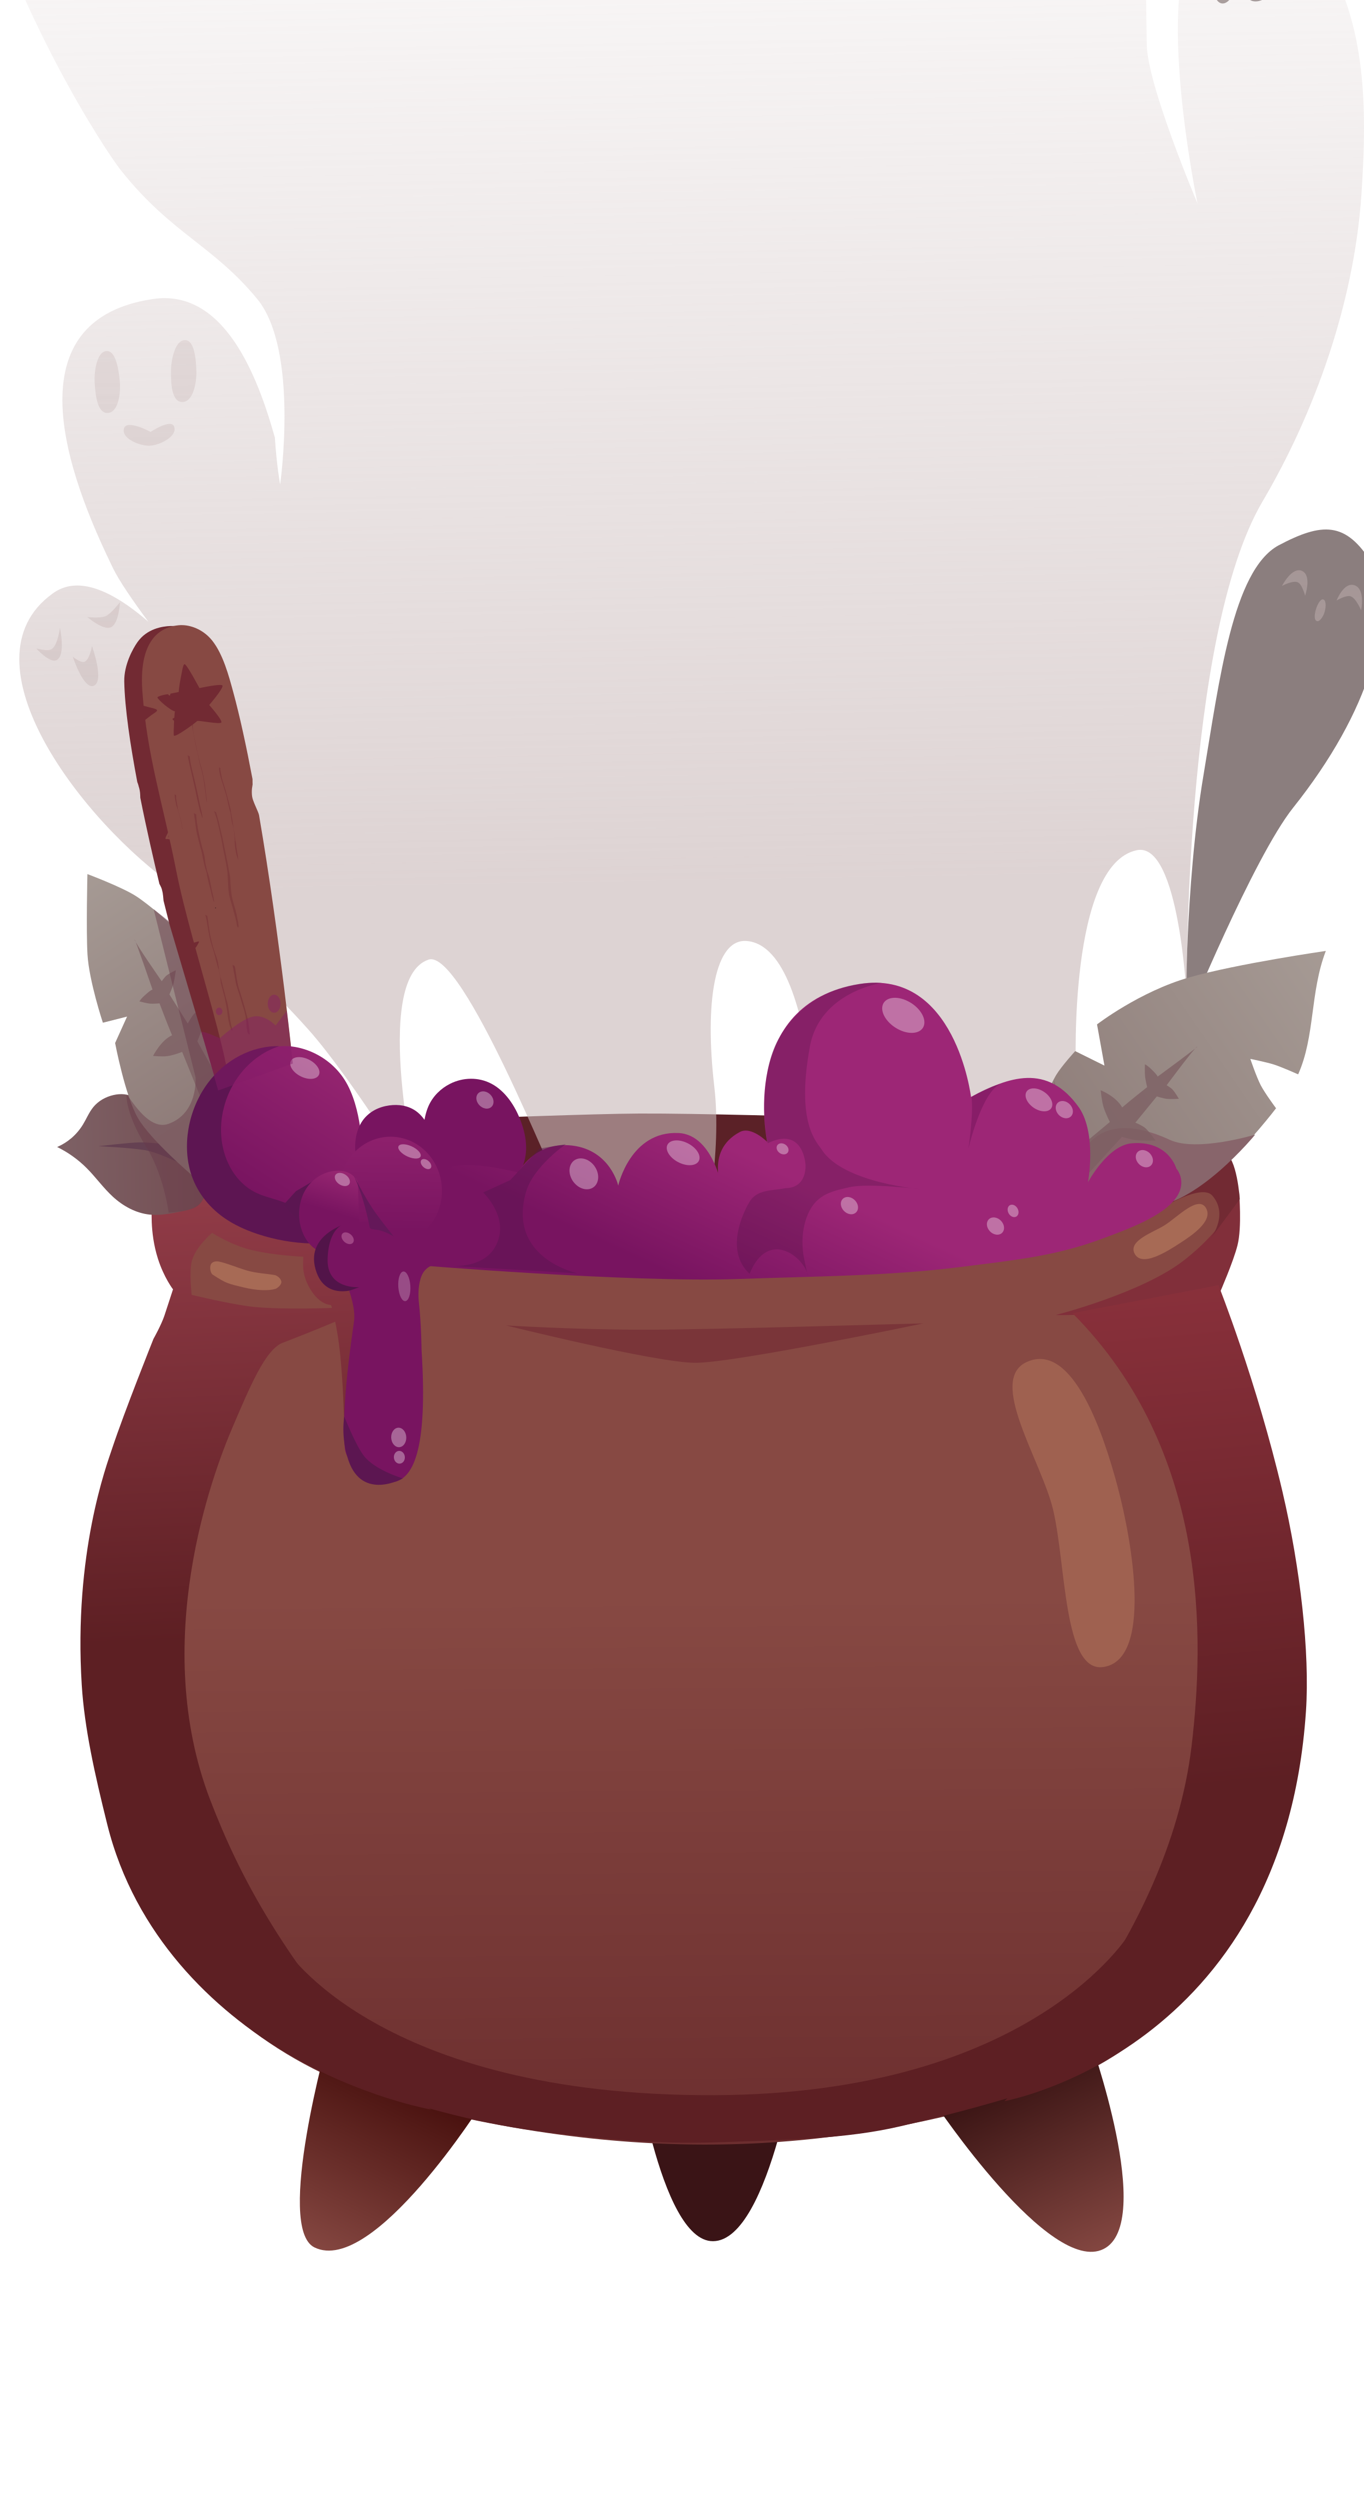 <svg width="880" height="1612" viewBox="0 0 880 1612" fill="none" xmlns="http://www.w3.org/2000/svg" preserveAspectRatio="none">
<g clip-path="url(#clip0_122_298)">
<path d="M796.49 865.046L783.304 818.93L795.767 777.29L776.076 745.357L264.528 808.201L269.446 871.216L796.49 865.046Z" fill="#874943"/>
<path d="M129.905 791.144L118.044 821.268L121.222 841.258L186.298 867.634C186.298 867.634 220.238 868.677 220.072 867.868C219.905 867.059 218.804 836.659 217.849 836.425C216.894 836.191 195.998 805.216 195.998 805.216L129.905 791.144Z" fill="#874943"/>
<path d="M408.208 1319.31C408.208 1319.31 425.072 1445.47 460.013 1445.27C497.334 1445.05 516.201 1313.1 516.201 1313.1L408.208 1319.31Z" fill="#3A1416"/>
<path class="cauldron-wrapper" d="M101.667 863.09C68.845 927.322 46.925 1014.71 55.039 1099.78C63.37 1187.12 105.784 1318.55 270.908 1359.27C436.032 1400 559.207 1382.95 671.505 1347.77C776.699 1314.82 827.227 1203.79 840.54 1100.02C851.925 1011.29 796.596 864.357 796.596 864.357L101.667 863.09Z" fill="url(#paint0_linear_122_298)"/>
<path d="M211.987 1313.37C211.987 1313.37 177.254 1436.73 202.866 1449.27C240.81 1467.85 311.61 1355.55 311.61 1355.55L211.987 1313.37Z" fill="url(#paint1_linear_122_298)"/>
<path d="M702.901 1314.38C702.901 1314.38 745.611 1433.35 712.021 1450.28C677.514 1467.67 603.277 1356.55 603.277 1356.55L702.901 1314.38Z" fill="url(#paint2_linear_122_298)"/>
<path d="M99.014 863.385C99.014 863.385 104.064 854.445 106.122 848.252C107.997 842.609 111.619 831.452 111.619 831.452C111.619 831.452 105.804 823.967 101.875 811.661C96.335 794.304 98.058 777.591 98.058 777.591L126.171 751.132L203.314 802.268L228.904 829.389L230.815 874.138L221.99 916.134C221.99 916.134 221.49 893.204 219.399 872.727C217.745 856.525 214.038 841.565 213.433 841.528C212.742 841.485 205.25 841.301 198.906 829.038C193.419 818.432 196.547 810.468 195.434 810.405C194.267 810.338 177.509 809.614 162.816 806.225C149.264 803.1 136.841 795.026 136.841 795.026C136.841 795.026 126.452 803.654 123.82 812.968C121.939 819.623 123.636 835.021 123.636 835.021C123.636 835.021 150.002 841.358 163.391 842.733C183.414 844.788 215.969 843.363 215.969 843.363L216.805 852.091C216.805 852.091 200.197 859.128 182.397 865.891C171.128 870.173 161.002 894.829 150.004 920.458C136.901 950.992 96.641 1059.18 135.622 1160.73C155.274 1211.93 180.285 1254.86 225.371 1310.54C253.07 1344.75 278.107 1360.38 278.107 1360.38C278.107 1360.38 233.17 1352.48 185.398 1324.36C137.626 1296.24 87.017 1247.91 69.246 1176.7C60.987 1143.61 54.486 1114.26 52.752 1086.75C47.385 1001.61 68.876 944.545 72.297 934.226C80.174 910.471 99.014 863.385 99.014 863.385Z" fill="url(#paint3_linear_122_298)"/>
<path d="M137.126 821.9C135.931 821.112 135.024 817.41 136.1 815.249C136.927 813.589 139.436 813.221 140.768 813.451C145.477 814.264 152.243 817.16 159.121 819.254C165.047 821.06 173.036 821.426 177.319 822.26C178.717 822.532 181.544 824.568 181.52 826.802C181.5 828.672 178.861 830.779 177.665 831.153C173.577 832.432 165.857 832.35 156.853 830.132C147.505 827.829 146.299 827.948 137.126 821.9Z" fill="#A76A55"/>
<path d="M681.12 848.015C681.12 848.015 736.926 833.764 763.786 812.782C793.072 789.905 799.382 768.885 799.382 768.885C799.382 768.885 801.409 791.156 798.357 803.168C795.658 813.788 786.964 833.691 786.964 833.691C786.964 833.691 780.677 837.031 754.47 842.386C723.166 848.783 681.12 848.015 681.12 848.015Z" fill="#812F3A"/>
<path d="M749.833 778.909C749.833 778.909 775.297 763.083 782.166 771.039C793.395 784.047 780.163 799.927 780.163 799.927L799.867 773.343C799.867 773.343 798.088 745.961 789.956 743.445C776.532 739.292 749.833 778.909 749.833 778.909Z" fill="#722A33"/>
<path d="M306.741 721.189C306.741 721.189 382.279 718.233 412.498 718.079C449.355 717.892 530.06 720.288 530.06 720.288L492.087 768.618L315.45 766.489L306.741 721.189Z" fill="#5B2127"/>
<path d="M731.874 808.161C727.959 799.928 744.158 794.685 751.531 790.022C759.786 784.8 773.56 770.035 778.302 779.478C782.419 787.676 768.785 796.769 761.62 801.429C753.05 807.001 736.419 817.718 731.874 808.161Z" fill="#A76A55"/>
<path d="M786.119 828.758C786.119 828.758 810.82 890.981 827.421 962.015C838.964 1011.4 845.084 1065.74 842.554 1103.51C827.88 1322.56 648.063 1354.93 648.063 1354.93C648.063 1354.93 753.784 1253.32 768.813 1125.52C776.703 1058.42 780.889 936.111 691.922 846.832L786.119 828.758Z" fill="url(#paint4_linear_122_298)"/>
<path opacity="0.612" d="M595.682 853.431C594.428 853.256 458.866 857.561 414.419 857.493C370.267 857.425 326.494 854.715 326.494 854.715C326.494 854.715 422.736 878.692 448.478 878.834C473.464 878.974 595.682 853.431 595.682 853.431Z" fill="#722A33"/>
<path d="M765.025 659.309C765.025 659.309 808.66 553.031 834.295 520.859C884.029 458.442 900.838 399.083 884.972 363.049C868.266 336.196 853.05 336.765 824.759 351.753C795.345 367.905 786.703 438.705 776.477 499.643C764.194 572.841 765.025 659.309 765.025 659.309Z" fill="#8B7E7E"/>
<path opacity="0.612" d="M199.062 664.037C171.226 632.777 139.48 605.71 113.719 572.323C53.553 530.494 -26.329 426.504 33.764 382.888C82.033 346.765 181.176 506.949 181.176 506.949C181.176 506.949 88.176 398.084 72.747 366.109C51.548 322.177 0 207.584 98.56 192.837C144.32 185.991 165.971 241.637 177.348 282.205C178.467 300.237 180.73 312.425 180.73 312.425C180.73 312.425 193.101 225.815 165.971 192.837C137.546 158.284 110.754 150.79 78.305 110.215C66.879 95.928 9.901 7.602 -16.497 -90.127C-46.029 -199.463 -44.575 -318.557 -44.575 -318.557L206.569 -452.351C206.569 -452.351 242.734 -79.085 249.347 -70.759C278.474 -76.547 263.208 -326.482 263.208 -326.482L827.574 -316.416C827.574 -316.416 822.747 -230.943 778.856 -147.045C738.262 -69.448 738.163 -70.097 739.868 28.976C740.321 55.242 772.568 131.158 772.568 131.158C772.568 131.158 743.722 -7.74 773.095 -41.595C794.651 -66.439 828.641 -68.173 851.153 -33.808C880.909 11.613 882.452 65.354 878.312 125.798C873.533 195.558 848.05 266.49 814.559 323.348C763.039 410.816 765.677 644.519 765.677 644.519C765.677 644.519 760.956 542.633 733.528 548.248C689.342 557.293 694.111 687.942 694.111 687.942L689.606 720.697L528.44 782.973C528.44 782.973 531.054 611.107 481.858 606.82C461.366 605.035 454.381 645.129 460.87 701.035C465.875 744.162 454.445 794.714 454.445 794.714C454.445 794.714 369.314 770.679 360.729 765.362C358.225 763.812 298.337 611.604 276.53 618.815C239.127 631.186 269.69 764.682 269.69 764.682C269.69 764.682 226.515 694.867 199.062 664.037Z" fill="url(#paint5_linear_122_298)"/>
<path opacity="0.612" d="M68.278 226.43C62.074 227.416 60.651 240.624 61.086 247.067C61.559 254.062 62.566 266.459 69.379 266.295C76.614 266.123 78.026 252.881 77.251 245.477C76.542 238.702 74.823 225.388 68.278 226.43Z" fill="url(#paint6_linear_122_298)"/>
<path opacity="0.612" d="M118.929 219.344C112.608 219.893 110.287 232.987 110.293 239.454C110.3 246.475 110.484 258.928 117.364 259.245C124.669 259.581 126.981 246.453 126.697 239.003C126.437 232.185 125.598 218.765 118.929 219.344Z" fill="url(#paint7_linear_122_298)"/>
<path opacity="0.612" d="M80.064 276.066C82.053 270.33 97.169 278.521 97.169 278.521C97.169 278.521 110.056 269.924 112.232 274.883C114.982 281.151 103.178 287.156 96.674 287.423C90.095 287.693 77.788 282.63 80.064 276.066Z" fill="url(#paint8_linear_122_298)"/>
<path opacity="0.612" d="M827.095 377.829C827.095 377.829 834.221 373.973 837.429 375.584C840.14 376.946 842.008 384.161 842.008 384.161C842.008 384.161 846.421 371.322 840.176 368.242C833.635 365.017 827.095 377.829 827.095 377.829Z" fill="url(#paint9_linear_122_298)"/>
<path opacity="0.612" d="M878.119 393.555C878.119 393.555 874.93 385.72 871.368 384.543C868.357 383.547 862.295 387.268 862.295 387.268C862.295 387.268 866.961 375.08 873.859 377.412C881.085 379.855 878.119 393.555 878.119 393.555Z" fill="url(#paint10_linear_122_298)"/>
<path opacity="0.612" d="M849.239 392.151C848.39 394.591 847.47 399 849.17 400.298C850.968 401.67 853.347 398.081 854.283 395.526C855.239 392.917 855.968 387.956 854.069 386.73C852.196 385.521 850.142 389.55 849.238 392.151H849.239Z" fill="url(#paint11_linear_122_298)"/>
<path opacity="0.612" d="M23.467 418.248C24.197 418.081 30.681 420.425 33.464 418.499C37.358 415.802 38.661 404.859 38.661 404.859C38.661 404.859 42.49 422.328 36.648 425.601C32.259 428.06 23.467 418.248 23.467 418.248V418.248Z" fill="url(#paint12_linear_122_298)"/>
<path opacity="0.612" d="M56.32 397.888C56.32 397.888 64.49 398.902 68.128 397.329C72.016 395.649 77.533 387.877 77.439 388.45C77.345 389.023 76.631 402.225 71.582 404.488C66.523 406.757 56.32 397.888 56.32 397.888Z" fill="url(#paint13_linear_122_298)"/>
<path opacity="0.612" d="M46.934 423.428C46.934 423.428 52.05 427.803 54.616 426.721C57.806 425.375 59.345 416.602 59.345 416.602C59.345 416.602 67.58 439.382 60.464 442.213C53.875 444.834 46.934 423.428 46.934 423.428Z" fill="url(#paint14_linear_122_298)"/>
<path d="M86.832 707.967C84.852 706.672 82.547 705.931 80.208 705.674C77.869 705.417 75.493 705.635 73.197 706.155C68.221 707.282 63.508 709.904 60.231 713.885C57.476 717.232 55.833 721.362 53.575 725.076C51.551 728.405 49.016 731.413 46.073 733.931C43.498 736.134 40.615 737.958 37.548 739.361C37.322 739.465 37.096 739.566 36.868 739.665C43.862 743.075 50.3 747.666 55.841 753.195C61.799 759.14 66.707 766.137 72.915 771.809C79.539 777.859 87.78 782.348 96.627 783.26C103.482 783.967 110.354 782.531 117.113 781.166C119.89 780.606 122.703 780.045 125.257 778.8C126.535 778.177 127.739 777.384 128.76 776.385C129.782 775.385 130.617 774.175 131.114 772.824C131.743 771.109 131.809 769.206 131.44 767.414C131.071 765.621 130.281 763.936 129.264 762.428C127.229 759.41 124.34 757.123 121.562 754.802C118.215 752.007 114.961 749.095 111.844 746.036C106.356 740.649 101.221 734.7 98.021 727.651C96.432 724.151 95.344 720.432 93.764 716.928C92.183 713.424 90.016 710.05 86.832 707.967Z" fill="url(#paint15_linear_122_298)"/>
<path d="M106.768 737.888C106.768 737.888 96.299 736.559 89.813 736.681C83.451 736.801 63.465 739.151 63.465 739.151C63.465 739.151 82.999 740.016 93.584 741.702C101.453 742.956 116.233 750.165 116.233 750.165" fill="#654152"/>
<path d="M123.705 757.747C123.705 757.747 97.233 735.211 88.992 721.021C80.752 706.832 74.263 672.609 74.263 672.609L81.978 655.557L66.37 659.517C66.37 659.517 57.445 632.649 56.439 615.447C55.522 599.775 56.397 563.669 56.397 563.669C56.397 563.669 77.965 571.753 87.329 577.617C96.693 583.481 114.15 599.28 114.15 599.28L142.102 694.345L123.705 757.747Z" fill="url(#paint16_linear_122_298)"/>
<path d="M671.933 713.956C671.933 713.956 677.669 699.423 681.294 693.401C684.918 687.38 693.679 677.829 693.679 677.829L712.546 687.165L707.757 660.596C707.757 660.596 735.241 639.405 767.336 630.264C798.18 621.479 855.375 613.214 855.375 613.214C845.083 640.051 848.506 668.254 837.517 692.811C837.517 692.811 827.195 688.198 822.053 686.538C816.91 684.877 806.661 682.848 806.661 682.848C806.661 682.848 810.628 694.545 813.394 699.85C816.16 705.155 823.259 714.675 823.259 714.675C823.259 714.675 806.349 737.005 787.237 754.326C774.873 765.531 745.706 779.456 745.706 779.456L678.557 774.88L671.933 713.956Z" fill="url(#paint17_linear_122_298)"/>
<path d="M138.917 731.703C138.598 730.115 117.515 678.325 117.515 678.325C117.515 678.325 112.227 680.469 107.86 681.069C104.73 681.499 98.734 680.926 98.734 680.926C98.734 680.926 104.005 670.651 111.025 667.624C108.187 661.029 102.921 647.042 102.921 647.042C102.921 647.042 98.823 647.392 96.783 647.205C94.472 646.993 89.947 645.754 89.947 645.754C91.207 643.751 92.692 642.475 94.258 641.1C95.553 639.963 96.893 638.717 98.407 638.139C98.407 638.139 86.625 603.923 86.808 605.901C86.991 607.878 104.344 632.766 104.344 632.766C104.344 632.766 106.171 630.166 107.332 629.184C109.164 627.635 113.444 625.676 113.444 625.676C113.444 625.676 112.652 631.768 111.837 634.689C111.2 636.972 109.295 641.264 109.295 641.264L121.141 660.051C121.141 660.051 123.66 655.287 125.503 653.482C127.827 651.206 133.644 647.808 133.644 647.808C133.644 647.808 132.16 657.24 131.102 661.192C130.045 665.144 127.297 671.518 127.297 671.518L159.396 728.902L138.917 731.703Z" fill="#7D5F63" fill-opacity="0.8"/>
<path d="M109.02 594.081L99.12 586.284L126.145 694.608C126.145 694.608 128.087 717.824 108.622 724.758C95.074 729.584 83.014 705.851 81.809 706.273C81.184 706.492 81.677 719.131 93.725 738.615C105.567 756.776 108.834 782.021 108.834 782.021C108.834 782.021 123.997 781.375 128.27 777.018C132.079 773.134 132.392 770.129 132.392 770.129L141.234 696.699L109.02 594.081Z" fill="#693949" fill-opacity="0.443"/>
<path d="M680.14 696.267C680.14 696.267 689.491 754.47 700.535 739.719C710.6 726.274 727.963 722.682 754.817 735.086C772.119 743.077 809.802 731.676 809.802 731.676C809.802 731.676 771.186 778.88 740.017 778.229C724.967 777.914 682.175 767.286 682.175 767.286L680.14 696.267Z" fill="#88656B"/>
<path d="M674.316 757.94C675.621 757.271 716.047 723.522 716.047 723.522C716.047 723.522 713.16 718.04 711.782 713.284C710.795 709.873 710.106 703.065 710.106 703.065C710.106 703.065 719.991 706.925 723.98 714.166C729.098 709.697 740.1 701.06 740.1 701.06C740.1 701.06 738.991 696.554 738.75 694.239C738.477 691.618 738.652 686.321 738.652 686.321C740.625 687.333 742.017 688.74 743.508 690.217C744.742 691.439 746.079 692.689 746.875 694.266C746.875 694.266 774.007 674.366 772.341 674.96C770.675 675.554 752.671 699.835 752.671 699.835C752.671 699.835 755.27 701.363 756.344 702.466C758.039 704.205 760.568 708.597 760.568 708.597C760.568 708.597 755.168 708.914 752.492 708.579C750.402 708.319 746.332 707.037 746.332 707.037L732.494 723.967C732.494 723.967 737.092 725.84 739.009 727.542C741.427 729.689 745.499 735.514 745.499 735.514C745.499 735.514 737.086 735.717 733.476 735.314C729.865 734.912 723.836 733.101 723.836 733.101L680.765 780.252L674.316 757.94Z" fill="#7D5F63" fill-opacity="0.772"/>
<path d="M109.908 403.696C104.854 403.876 94.843 405.333 88.674 414.107C85.635 418.428 79.983 428.745 80.167 439.397C80.463 456.516 84.058 480.402 88.584 504.363C88.708 504.669 88.827 504.978 88.944 505.289C89.169 505.96 89.379 506.651 89.537 507.354C89.623 507.644 89.735 507.924 89.812 508.218C90.088 509.221 90.242 510.256 90.364 511.294C90.456 512.326 90.489 513.363 90.511 514.4C94.633 535.077 99.224 554.997 102.858 570.07C102.972 570.258 103.084 570.449 103.192 570.642C103.483 571.202 103.767 571.767 104.023 572.348C104.252 572.876 104.404 573.436 104.545 574C104.702 574.591 104.851 575.185 104.954 575.792C105.067 576.476 105.15 577.166 105.229 577.856C105.31 578.626 105.37 579.398 105.442 580.168C105.465 580.407 105.493 580.644 105.522 580.882C107.712 589.679 109.385 596.189 109.385 596.189L140.625 701.739L160.815 692.372L114.772 487.501L112.985 403.718C112.727 403.718 111.593 403.636 109.908 403.697L109.908 403.696ZM103.657 573.358C103.872 574.243 104.001 574.739 104.208 575.581C104.12 575.119 104.018 574.662 103.892 574.212C103.82 573.925 103.744 573.639 103.657 573.358Z" fill="#722A33"/>
<path d="M118 403.131C117.087 403.092 116.195 403.113 115.333 403.194C105.615 404.101 89.428 410.072 91.82 445.27C94.643 486.805 105.326 518.934 113.643 561.254C123.686 612.359 156.022 703.146 146.551 711.288L189.505 690.765C189.505 690.765 180.651 604.359 167.098 525.52C166.873 524.76 166.617 524.012 166.309 523.285C165.578 521.509 164.789 519.766 164.042 517.999C163.472 516.596 162.912 515.173 162.66 513.643C162.422 511.957 162.402 510.249 162.558 508.549C162.603 508.032 162.806 506.881 162.974 505.825C162.958 505.443 162.942 505.061 162.931 504.678C162.928 503.934 162.921 503.189 162.918 502.445C159.001 481.702 154.801 462.085 150.327 445.733C147.69 436.093 143.972 422.015 136.979 413.186C131.792 406.636 124.391 403.405 118 403.131L118 403.131Z" fill="#874943"/>
<path d="M195.413 785.613C195.413 785.613 158.776 791.377 144.815 757.448C130.264 722.082 146.105 680.596 178.589 675.018C192.727 672.59 214.287 680.425 224.378 699.893C234.47 719.362 233.59 746.293 233.59 746.293" fill="url(#paint18_linear_122_298)"/>
<path d="M180.168 674.634C162.637 674.267 145.132 683.366 133.89 698.69C127.698 707.131 123.366 717.351 121.552 728.154C119.895 738.026 120.367 748.454 123.546 757.83C126.669 767.039 132.321 774.999 139.166 781.056C147.173 788.141 156.716 792.672 166.459 795.873C177.674 799.558 189.31 801.58 200.979 801.872C201.48 794.473 198.788 786.88 193.918 781.95C189.889 777.872 184.663 775.694 179.471 774.043C174.279 772.392 168.942 771.159 164.05 768.581C158.363 765.585 153.43 760.803 149.809 754.979C146.188 749.156 143.874 742.309 142.991 735.245C141.224 721.115 145.301 706.405 153.062 695.199C159.898 685.328 169.536 678.016 180.168 674.634Z" fill="#5D1552"/>
<path d="M275.545 757.794C275.856 757.245 276.148 756.682 276.422 756.108C279.173 750.351 279.977 743.526 279.191 737.032C278.696 732.94 277.583 728.926 275.765 725.351C273.948 721.776 271.416 718.649 268.336 716.466C263.292 712.893 257.046 712.029 251.149 712.842C247.868 713.295 244.625 714.244 241.642 715.865C238.66 717.486 235.942 719.791 233.879 722.732C231.464 726.175 230.002 730.419 229.431 734.778C228.86 739.136 229.157 743.608 230.014 747.905C231.136 753.527 233.325 759.064 237.141 762.851C238.698 764.396 240.499 765.62 242.432 766.447" fill="#781460"/>
<path d="M334.837 756.418C335.206 755.883 335.554 755.33 335.879 754.76C338.495 750.172 339.572 744.58 339.424 739.111C339.276 733.643 337.958 728.281 336.098 723.237C332.313 712.972 325.914 703.538 317.047 698.851C308.707 694.443 298.694 694.682 290.293 698.935C284.464 701.886 279.279 706.825 276.423 713.32C274.709 717.216 273.874 721.53 273.215 725.822C272.419 731.011 271.855 736.288 272.2 741.54C272.545 746.793 273.844 752.053 276.505 756.361C278.192 759.094 280.407 761.403 282.947 763.076" fill="#781460"/>
<path d="M334.288 756.063C334.288 756.063 344.804 735.71 369.277 738.746C393.862 741.796 398.854 764.553 398.854 764.553C398.854 764.553 406.656 729.238 437.701 730.641C461.097 731.698 466.65 769.37 466.65 769.37C466.65 769.37 453.817 742.477 477.324 729.975C484.76 726.021 494.909 736.313 494.909 736.313C494.909 736.313 476.056 647.226 554.525 634.554C616.46 624.551 626.456 707.352 626.456 707.352C650.621 694.652 675.633 685.094 696.328 714.488C707.657 731.568 701.935 762.375 701.935 762.375C701.935 762.375 714.645 738.54 730.189 737.27C753.928 735.331 758.912 753.511 758.912 753.511C758.912 753.511 766.036 761.456 759.188 771.764C750.836 784.334 727.442 792.744 710.115 799.141C680.764 809.978 655.444 812.512 618.907 817.133C573.548 822.869 524.445 823.067 476.806 824.762C406.072 827.278 266.164 815.599 266.164 815.599L254.355 802.653C254.355 802.653 273.438 762.783 289.232 753.578C300.083 747.253 334.288 756.063 334.288 756.063Z" fill="url(#paint19_linear_122_298)"/>
<path d="M251.961 802.726C270.281 802.726 285.132 787.123 285.132 767.876C285.132 748.63 270.281 733.027 251.961 733.027C233.641 733.027 218.79 748.63 218.79 767.876C218.79 787.123 233.641 802.726 251.961 802.726Z" fill="url(#paint20_linear_122_298)"/>
<path d="M182.859 777.057L190.873 768.176L202.66 761.262L196.797 775.851L192.712 787.657L182.859 777.057Z" fill="#5B1651"/>
<path d="M230.855 762.225C230.665 761.818 230.455 761.424 230.224 761.045C228.723 758.576 226.407 756.831 223.902 755.892C221.397 754.952 218.708 754.777 216.08 755.033C208.868 755.736 201.86 759.851 197.577 766.496C193.457 772.888 192.043 781.37 193.547 789.112C194.812 795.622 198.176 801.707 203.141 805.239C208.552 809.088 215.502 809.63 221.59 807.458C225.555 806.044 229.215 803.536 232.17 800.21" fill="url(#paint21_linear_122_298)"/>
<path d="M194.727 694.427C199.819 696.674 204.817 695.936 205.892 692.779C206.966 689.622 203.71 685.241 198.619 682.993C193.527 680.746 188.529 681.483 187.454 684.641C186.38 687.798 189.636 692.179 194.727 694.427Z" fill="white" fill-opacity="0.346"/>
<path d="M579.96 663.976C587.318 667.601 594.543 666.411 596.096 661.319C597.649 656.227 592.942 649.161 585.584 645.536C578.225 641.911 571.001 643.101 569.448 648.193C567.895 653.285 572.601 660.351 579.96 663.976Z" fill="white" fill-opacity="0.346"/>
<path d="M438.556 749.917C444.276 752.478 449.892 751.638 451.099 748.04C452.306 744.442 448.648 739.449 442.928 736.888C437.208 734.327 431.593 735.168 430.385 738.765C429.178 742.363 432.836 747.356 438.556 749.917Z" fill="white" fill-opacity="0.346"/>
<path d="M668.5 715.285C673.165 717.655 677.745 716.878 678.729 713.548C679.714 710.218 676.73 705.598 672.066 703.227C667.401 700.857 662.821 701.635 661.836 704.965C660.852 708.294 663.835 712.915 668.5 715.285Z" fill="white" fill-opacity="0.346"/>
<path d="M681.296 715.815C682.078 718.888 685.109 721.267 688.064 721.128C691.02 720.99 692.781 718.387 691.999 715.315C691.216 712.242 688.186 709.863 685.231 710.001C682.275 710.139 680.513 712.742 681.296 715.815Z" fill="white" fill-opacity="0.346"/>
<path d="M732.944 747.441C733.727 750.513 736.757 752.892 739.713 752.754C742.668 752.616 744.43 750.013 743.647 746.94C742.865 743.867 739.835 741.489 736.879 741.627C733.923 741.765 732.162 744.368 732.944 747.441Z" fill="white" fill-opacity="0.346"/>
<path d="M367.717 757.416C369.026 762.915 374.098 767.172 379.044 766.925C383.991 766.678 386.939 762.02 385.629 756.521C384.319 751.023 379.248 746.765 374.302 747.013C369.355 747.26 366.407 751.918 367.717 757.416Z" fill="white" fill-opacity="0.346"/>
<path d="M307.517 709.594C308.3 712.666 311.33 715.045 314.286 714.907C317.241 714.769 319.003 712.166 318.22 709.093C317.438 706.021 314.407 703.642 311.452 703.78C308.496 703.918 306.735 706.521 307.517 709.594Z" fill="white" fill-opacity="0.346"/>
<path d="M542.672 777.713C543.454 780.786 546.485 783.165 549.44 783.027C552.396 782.889 554.157 780.286 553.375 777.213C552.592 774.14 549.562 771.761 546.607 771.9C543.651 772.038 541.889 774.641 542.672 777.713Z" fill="white" fill-opacity="0.346"/>
<path d="M650.193 781.044C650.691 783.258 652.62 784.973 654.5 784.873C656.381 784.774 657.502 782.898 657.004 780.683C656.506 778.469 654.578 776.755 652.697 776.854C650.816 776.954 649.695 778.83 650.193 781.044Z" fill="white" fill-opacity="0.346"/>
<path d="M636.89 790.892C637.673 793.965 640.703 796.344 643.659 796.206C646.614 796.068 648.376 793.465 647.593 790.392C646.811 787.319 643.78 784.94 640.825 785.079C637.869 785.217 636.108 787.82 636.89 790.892Z" fill="white" fill-opacity="0.346"/>
<path d="M501.162 741.008C501.707 742.977 503.816 744.501 505.873 744.413C507.931 744.324 509.157 742.656 508.612 740.688C508.068 738.719 505.958 737.195 503.901 737.284C501.844 737.372 500.617 739.04 501.162 741.008Z" fill="white" fill-opacity="0.346"/>
<g filter="url(#filter0_f_122_298)">
<path d="M225.517 788.356C225.517 788.356 195.156 795.759 204.289 820.694C211.409 840.132 232.828 830.103 232.828 830.103" fill="#521449"/>
</g>
<path d="M280.878 815.355L238.519 787.656L228.033 788.167C228.033 788.167 212.274 785.716 211.367 811.698C210.663 831.838 231.754 830.025 231.754 830.025L225.291 832.434C225.291 832.434 229.403 843.664 228.46 851.557C227.608 858.693 219.909 906.525 222.448 933.685C223.488 944.808 239.192 956.918 252.241 955.99C266.603 954.97 276.119 935.484 271.971 870.534C271.948 870.173 271.878 854.726 270.227 839.675C269.47 832.779 270.35 824.914 273.032 820.699C276.014 816.012 280.878 815.355 280.878 815.355Z" fill="#781460"/>
<path d="M252.544 928.419C253.232 931.796 255.897 933.88 258.495 933.075C261.094 932.269 262.643 928.879 261.955 925.502C261.267 922.126 258.602 920.042 256.004 920.847C253.405 921.653 251.856 925.043 252.544 928.419Z" fill="white" fill-opacity="0.346"/>
<path d="M254.228 940.698C254.73 942.909 256.671 944.274 258.565 943.746C260.458 943.219 261.587 940.999 261.086 938.787C260.584 936.576 258.643 935.211 256.749 935.739C254.856 936.266 253.727 938.486 254.228 940.698Z" fill="white" fill-opacity="0.346"/>
<path d="M219.433 763.985C222.005 765.408 224.738 765.044 225.536 763.173C226.335 761.301 224.897 758.629 222.324 757.206C219.752 755.783 217.019 756.147 216.221 758.019C215.422 759.891 216.86 762.562 219.433 763.985Z" fill="#B76EA0"/>
<path d="M223.113 801.509C225.205 802.776 227.427 802.452 228.077 800.785C228.726 799.119 227.557 796.74 225.464 795.473C223.372 794.206 221.15 794.53 220.5 796.196C219.851 797.863 221.021 800.242 223.113 801.509Z" fill="#AA548F" fill-opacity="0.777"/>
<path d="M273.079 752.501C274.696 753.992 276.799 754.384 277.776 753.377C278.753 752.369 278.234 750.343 276.617 748.852C275 747.361 272.897 746.969 271.92 747.976C270.943 748.984 271.462 751.009 273.079 752.501Z" fill="#B76EA0"/>
<g filter="url(#filter1_f_122_298)">
<path d="M256.979 829.989C257.356 835.264 259.396 839.324 261.534 839.058C263.672 838.792 265.099 834.3 264.722 829.025C264.344 823.75 262.305 819.689 260.167 819.955C258.029 820.221 256.601 824.713 256.979 829.989Z" fill="white" fill-opacity="0.241"/>
</g>
<path d="M263.078 745.867C267.043 747.608 270.768 747.514 271.397 745.657C272.026 743.799 269.321 740.882 265.355 739.14C261.389 737.399 257.664 737.493 257.035 739.351C256.406 741.208 259.112 744.125 263.078 745.867Z" fill="#B76EA0"/>
<g filter="url(#filter2_f_122_298)">
<path d="M229.315 760.477C232.732 768.369 235.849 778.155 238.558 791.494C238.895 793.154 242.019 792.558 245.543 793.548C249.541 794.673 253.973 797.274 253.973 797.274C253.973 797.274 249.348 791.731 243.047 783.181C233.932 770.813 225.718 752.17 229.315 760.477Z" fill="#641859"/>
</g>
<path opacity="0.411" d="M569.015 633.825C569.015 633.825 529.016 639.441 522.521 674.86C513.384 724.686 527.018 736.442 530.116 741.306C544.046 763.174 595.171 766.994 595.171 766.994C595.171 766.994 560.529 762.722 548.095 765.579C535.662 768.436 525.708 770.36 520.291 785.399C515.652 798.279 518.709 811.224 518.709 811.224C518.709 811.224 520.385 820.061 521.383 823.098C519.329 810.791 495.484 791.807 483.62 821.431C469.378 808.357 476.567 787.118 483.353 775.374C488.323 766.771 497.806 768.03 506.713 766.214C521.022 766.032 519.69 751.079 519.69 751.079C519.69 751.079 518.466 726.004 495.272 737.241C491.706 722.333 491.766 689.336 501.473 671.377C524.211 629.309 569.015 633.825 569.015 633.825Z" fill="#3C0E35" fill-opacity="0.552"/>
<path opacity="0.411" d="M626.771 707.496C628.213 718.271 624.708 740.998 624.708 740.998C624.708 740.998 632.967 705.197 645.028 699.194C642.71 699.312 631.621 704.04 626.771 707.496Z" fill="#6B1256"/>
<path opacity="0.612" d="M365.033 737.838C365.033 737.838 344.039 752.307 339.36 768.665C327.052 811.696 372.764 821.143 372.764 821.143L290.012 816.289C290.012 816.289 317.402 819.41 322.166 796.873C325.325 781.928 311.749 768.994 311.749 768.994L329.248 760.97L348.031 740.629L365.033 737.838Z" fill="#58154E" fill-opacity="0.752"/>
<path d="M108.618 536.055C108.565 536.264 108.47 536.583 108.269 537.051C108.129 537.377 107.97 537.703 107.78 538.082C107.659 538.323 107.427 538.778 107.257 539.146C107.104 539.476 106.943 539.854 106.824 540.245C106.785 540.374 106.747 540.506 106.754 540.641C106.76 540.776 106.814 540.91 106.911 541.002C107.008 541.094 107.143 541.139 107.276 541.135C107.408 541.133 107.535 541.084 107.658 541.035C107.627 541.047 107.622 541.045 107.634 541.042C107.648 541.04 107.674 541.037 107.714 541.037C107.796 541.037 107.906 541.045 108.044 541.06C108.325 541.092 108.663 541.151 108.988 541.201C109.16 541.227 109.325 541.251 109.479 541.267C109.645 541.285 109.803 541.295 109.946 541.29C110.025 541.288 110.107 541.28 110.188 541.264C110.275 541.249 110.378 541.219 110.479 541.162C110.536 541.131 110.595 541.089 110.651 541.035C110.712 540.976 110.764 540.905 110.803 540.825C110.847 540.735 110.869 540.646 110.877 540.564C110.887 540.471 110.878 540.39 110.866 540.327C110.834 540.16 110.738 540.012 110.599 539.917C110.46 539.821 110.29 539.786 110.126 539.819C109.962 539.852 109.817 539.95 109.723 540.091C109.63 540.233 109.595 540.406 109.627 540.574C109.621 540.543 109.615 540.493 109.622 540.432C109.627 540.377 109.642 540.314 109.673 540.25C109.702 540.193 109.738 540.144 109.778 540.105C109.814 540.07 109.849 540.047 109.877 540.031C109.928 540.003 109.955 539.999 109.957 539.999C109.958 539.999 109.94 540.002 109.908 540.002C109.845 540.003 109.75 539.999 109.611 539.984C109.485 539.971 109.341 539.95 109.176 539.924C108.888 539.88 108.497 539.813 108.183 539.777C108.023 539.759 107.858 539.746 107.705 539.747C107.628 539.748 107.546 539.752 107.465 539.762C107.385 539.773 107.291 539.793 107.195 539.832L108.029 540.622C108.123 540.314 108.256 539.997 108.398 539.69C108.557 539.346 108.775 538.92 108.903 538.665C109.096 538.28 109.269 537.925 109.425 537.561C109.654 537.028 109.771 536.645 109.84 536.371C109.882 536.206 109.857 536.03 109.772 535.884C109.687 535.737 109.548 535.63 109.387 535.588C109.225 535.545 109.053 535.57 108.909 535.656C108.764 535.743 108.66 535.884 108.618 536.049L108.618 536.055Z" fill="#874943"/>
<path d="M108.696 539.819C108.525 539.801 108.378 539.776 108.369 539.766C108.36 539.748 108.461 539.527 108.593 539.258C108.726 538.99 108.84 538.777 108.848 538.785C108.855 538.785 108.914 539.04 108.979 539.332C109.055 539.675 109.081 539.863 109.052 539.859C109.027 539.859 108.867 539.838 108.696 539.819V539.819Z" fill="#874943"/>
<path d="M123.446 608.153C128.296 607.572 129.846 605.21 126.883 610.185C124.086 614.882 123.446 608.153 123.446 608.153Z" fill="#722A33"/>
<path d="M90.589 454.549C92.97 463.322 88.611 468.512 95.896 462.5C100.33 458.841 104.556 458.008 97.714 456.454C95.207 455.885 90.589 454.549 90.589 454.549Z" fill="#722A33"/>
<path d="M115.3 446.234C115.3 445.835 115.629 441.926 116.496 437.737C117.525 432.77 117.994 428.528 119.074 428.32C120.037 428.135 124.967 437.016 124.967 437.016L128.702 443.728C128.702 443.728 143.182 440.544 143.573 442.17C144.042 444.12 134.981 454.634 134.981 454.634C134.981 454.634 143.417 464.116 142.824 465.833C142.276 467.419 127.703 464.298 127.16 464.99C126.616 465.683 113.186 475.768 112.164 474.324C111.961 474.036 112.085 469.158 112.322 464.853C110.89 463.683 110.983 463.531 112.44 462.889C112.566 461.006 112.709 459.43 112.847 458.698C110.296 458.429 101.824 451.246 101.552 449.711C101.478 449.291 104.866 448.037 108.37 447.657C109.648 449.321 109.697 448.43 110 447.304C112.839 446.701 115.3 446.234 115.3 446.234H115.3Z" fill="#722A33"/>
<path opacity="0.476" d="M121.107 487.04C121.339 488.969 121.756 490.867 122.21 492.741C122.675 495.058 123.265 497.337 123.804 499.632C124.259 501.844 124.803 504.031 125.311 506.228C125.795 508.296 126.188 510.389 126.619 512.472C126.981 514.477 127.479 516.445 127.94 518.422C128.238 519.741 128.542 521.056 128.879 522.362C128.957 522.666 129.014 522.977 129.11 523.275C129.226 523.636 129.379 523.98 129.514 524.333C129.77 525.415 130.21 526.423 130.592 527.452L130.715 527.519C130.593 526.579 130.526 525.623 130.238 524.724C130.205 524.427 130.192 524.126 130.14 523.832C130.086 523.526 129.991 523.231 129.922 522.928C129.622 521.615 129.322 520.303 128.998 518.998C128.964 518.845 128.576 517.126 128.542 516.958C128.284 515.675 128.09 514.375 127.778 513.106C127.347 511.004 126.875 508.913 126.405 506.822C125.878 504.618 125.386 502.403 124.853 500.2C124.293 497.898 123.709 495.603 123.203 493.284C122.888 491.486 122.47 489.682 122.49 487.836L121.107 487.04L121.107 487.04Z" fill="#722A33"/>
<path opacity="0.383" d="M138.123 523.042C138.488 524.277 138.97 525.46 139.368 526.682C139.739 527.821 139.796 528.088 140.114 529.25C140.863 532.05 141.47 534.897 142.057 537.746C142.555 539.589 142.919 541.466 143.25 543.354C143.458 544.77 143.707 546.175 143.995 547.573C144.344 549.06 144.627 550.565 144.939 552.062C145.193 553.65 145.526 555.22 145.831 556.796C146.141 558.377 146.358 559.979 146.597 561.575C146.795 562.487 146.778 563.422 146.831 564.35C146.86 564.858 146.911 565.364 146.942 565.872C147.056 567.681 147.108 569.494 147.196 571.305C147.265 573.075 147.45 574.834 147.733 576.576C147.952 578.122 148.438 579.596 148.858 581.082C149.221 582.487 149.678 583.855 150.072 585.248C150.599 587.113 151.093 588.989 151.56 590.875C151.671 591.245 151.796 591.61 151.892 591.986C152.056 592.626 152.151 593.287 152.301 593.931C152.372 594.233 152.466 594.527 152.532 594.83C152.677 595.493 152.73 595.987 152.821 596.662C152.943 597.045 153.065 597.428 153.187 597.812L153.79 598.152C153.849 597.87 153.908 597.587 153.968 597.305C153.873 596.424 153.782 595.53 153.63 594.658C153.515 594.004 153.328 593.368 153.221 592.713C153.168 592.384 153.147 592.051 153.11 591.72C152.743 589.834 152.215 588.004 151.749 586.148C151.363 584.753 150.97 583.362 150.54 581.983C150.126 580.53 149.742 579.073 149.514 577.564C149.247 575.815 149.079 574.055 148.926 572.288C148.755 570.465 148.612 568.643 148.585 566.808C148.557 566.367 148.527 565.71 148.461 565.266C148.311 564.252 147.989 563.28 147.842 562.265C147.568 560.663 147.32 559.055 147.032 557.456C146.722 555.857 146.325 554.281 146.051 552.673C145.78 551.171 145.445 549.685 145.132 548.194C144.822 546.777 144.554 545.35 144.283 543.924C143.926 542.041 143.492 540.18 143.091 538.309C142.384 535.483 141.759 532.632 141.113 529.787C140.565 527.755 140.021 525.72 139.388 523.719L138.123 523.042H138.123Z" fill="#722A33"/>
<path opacity="0.413" d="M125.059 524.338C125.333 526.171 125.623 528.001 125.885 529.837C126.14 531.709 126.304 533.598 126.628 535.458C126.733 536.057 127.018 537.446 127.143 538.064C127.77 540.539 128.412 543.01 129.003 545.497C129.097 545.861 129.186 546.227 129.287 546.589C129.349 546.812 129.955 548.831 130.001 549.012C130.344 550.347 130.322 550.542 130.576 551.911C130.672 552.428 130.778 552.942 130.879 553.457C130.986 553.96 131.087 554.466 131.199 554.968C131.306 555.446 131.431 555.918 131.537 556.396C131.787 557.514 132.006 558.635 132.345 559.725C132.467 560.116 132.61 560.498 132.742 560.884C132.999 561.712 133.231 562.377 133.396 563.236C133.471 563.628 133.492 564.032 133.56 564.425C133.777 565.67 134.082 566.908 134.36 568.137C134.474 568.6 134.593 569.061 134.703 569.525C134.803 569.948 134.882 570.378 134.989 570.799C135.875 574.27 134.826 569.853 135.683 573.245C135.858 573.942 135.995 574.65 136.154 575.351C136.364 576.258 136.527 577.185 136.813 578.067C136.912 578.372 137.05 578.66 137.143 578.969C137.219 579.224 137.254 579.494 137.317 579.754C137.388 580.04 137.469 580.324 137.545 580.609C137.692 580.928 137.84 581.246 137.987 581.565L138.11 581.632C138.124 581.4 138.137 581.169 138.151 580.938C138.097 580.665 138.048 580.39 137.988 580.118C137.93 579.852 137.843 579.594 137.799 579.324C137.758 579.074 137.77 578.815 137.733 578.565C137.596 577.649 137.286 576.774 137.108 575.87C136.944 575.159 136.752 574.456 136.597 573.742C136.293 572.343 136.466 572.866 136.193 571.455C136.111 571.03 136.009 570.609 135.916 570.186C135.83 569.739 135.744 569.292 135.659 568.845C135.399 567.598 135.176 566.306 134.801 565.095C134.411 563.833 133.855 562.634 133.57 561.328C133.046 558.97 132.354 556.647 132.222 554.201C132.159 553.704 132.115 553.204 132.032 552.711C131.656 550.504 130.952 548.392 130.386 546.245C129.747 543.806 129.153 541.354 128.635 538.877C127.982 536.124 127.511 533.321 127.093 530.511C126.867 528.746 126.689 526.976 126.6 525.195L125.059 524.337L125.059 524.338Z" fill="#722A33"/>
<path d="M139.068 585.565C139.119 585.565 139.16 585.518 139.16 585.461C139.16 585.403 139.119 585.356 139.068 585.356C139.018 585.356 138.977 585.403 138.977 585.461C138.977 585.518 139.018 585.565 139.068 585.565Z" fill="#722A33" stroke="black" stroke-width="0.205"/>
<path opacity="0.411" d="M123.185 465.124C123.431 465.707 123.539 465.9 123.682 466.612C123.752 466.963 123.763 467.325 123.818 467.679C124.03 469.068 124.304 470.447 124.545 471.829C124.979 474.269 125.534 476.677 125.981 479.113C126.419 481.439 127.006 483.724 127.512 486.032C127.919 487.711 128.142 489.437 128.515 491.123C128.71 492.006 128.851 492.492 129.083 493.353C129.781 495.524 130.366 497.734 130.819 499.987C131.312 502.154 131.606 504.365 131.915 506.572C132.143 508.037 132.243 509.526 132.46 510.993C132.889 513.901 132.378 509.945 132.748 512.907C132.841 513.977 132.936 515.055 133.126 516.11C133.197 516.504 133.294 516.892 133.378 517.283L133.5 517.351C133.442 515.918 133.288 514.495 133.061 513.082C132.986 512.461 132.936 511.836 132.858 511.215C132.816 510.882 132.753 510.554 132.707 510.222C132.552 509.093 132.439 507.957 132.355 506.818C132.313 506.457 132.282 506.095 132.229 505.737C131.953 503.87 131.476 502.045 131.178 500.183C130.695 497.946 130.238 495.697 129.467 493.559C128.739 491.112 128.142 488.616 127.635 486.099C127.153 483.804 126.645 481.518 126.177 479.22C125.639 476.801 125.085 474.381 124.711 471.922C124.583 470.871 124.49 470.289 124.45 469.227C124.435 468.832 124.45 468.437 124.453 468.041C124.456 467.714 124.431 467.384 124.467 467.06C124.516 466.608 124.628 466.376 124.778 466.002L123.185 465.124L123.185 465.124Z" fill="#722A33"/>
<path opacity="0.42" d="M141.298 494.806C141.34 495.796 141.294 494.845 141.38 496.079C141.403 496.408 141.402 496.741 141.442 497.069C141.614 498.474 141.966 499.841 142.317 501.197C143.523 505.019 144.777 508.822 145.91 512.673C146.063 513.285 146.228 513.893 146.37 514.508C146.528 515.194 146.915 517.174 147.067 517.88C147.38 519.327 147.747 520.757 148.1 522.191C148.968 524.54 149.007 527.125 149.495 529.582C149.582 530.018 149.703 530.445 149.807 530.877C150.371 532.737 150.804 534.654 151.018 536.611C151.056 536.958 151.068 537.309 151.093 537.658C151.237 538.652 151.267 539.657 151.332 540.659C151.354 541.003 151.414 541.345 151.415 541.69C151.422 544.485 151.167 540.728 151.443 543.954C151.629 546.443 152.045 548.895 152.572 551.317C153.238 553.255 152.909 552.279 153.559 554.244L153.681 554.312C153.558 552.636 153.626 553.468 153.479 551.814C152.989 549.377 152.549 546.928 152.305 544.441C151.968 541.572 152.397 544.777 151.852 541.937C151.785 541.587 151.765 541.228 151.715 540.875C151.569 539.848 151.408 538.825 151.322 537.788C150.733 534.204 151.541 539.162 150.979 535.564C150.748 534.09 150.417 532.636 150.288 531.142C150.102 529.785 149.846 528.453 149.599 527.109C149.462 526.366 149.151 524.742 149.052 523.976C148.995 523.535 148.973 523.089 148.934 522.645C148.223 519.384 147.354 516.174 146.464 512.971C146.096 511.605 145.79 510.428 145.384 509.074C144.64 506.596 143.749 504.174 143.14 501.645C142.853 500.298 142.613 498.952 142.376 497.593C142.315 497.241 142.227 496.894 142.184 496.539C142.136 496.137 142.167 495.728 142.186 495.326L141.298 494.807L141.298 494.806Z" fill="#722A33"/>
<path opacity="0.483" d="M112.704 512.286C112.695 512.431 112.672 512.574 112.677 512.718C112.69 513.171 112.809 514.084 112.86 514.488C113.023 515.775 113.267 517.015 113.541 518.277C113.645 518.735 113.719 519.205 113.854 519.653C114.015 520.19 114.235 520.701 114.425 521.226C114.594 521.766 114.772 522.303 114.932 522.847C115.37 524.332 115.767 525.836 116.185 527.329C116.544 528.703 116.953 530.065 117.203 531.472C117.321 532.138 117.4 532.835 117.485 533.505C117.531 533.869 117.577 534.233 117.623 534.597L117.746 534.665C117.699 534.301 117.653 533.937 117.607 533.573C117.523 532.907 117.443 532.201 117.326 531.539C117.077 530.132 116.667 528.769 116.309 527.395C116.038 526.431 115.765 525.467 115.496 524.503C115.2 523.445 114.906 522.47 114.712 521.38C114.633 520.934 114.62 520.474 114.542 520.027C114.46 519.564 114.336 519.113 114.233 518.655C114.001 517.431 113.776 516.213 113.693 514.96C113.633 514.064 113.681 514.111 113.665 513.291C113.662 513.138 113.648 512.984 113.639 512.831L112.704 512.286L112.704 512.286Z" fill="#722A33"/>
<path opacity="0.403" d="M132.412 589.874C133.341 592.983 133.767 596.242 134.278 599.463C134.802 602.12 135.188 604.821 135.935 607.414C136.296 608.669 136.721 609.898 137.104 611.144C137.278 611.711 137.451 612.278 137.626 612.845C137.793 613.386 137.97 613.923 138.129 614.466C138.679 616.347 139.115 618.273 139.558 620.188C140.007 621.284 140.145 622.492 140.496 623.623C140.682 624.222 140.963 624.781 141.141 625.384C141.295 625.905 141.375 626.45 141.489 626.985C141.731 628.118 141.853 628.729 142.082 629.857C142.204 631.371 142.262 632.895 142.606 634.372C142.775 635.096 142.98 635.808 143.155 636.53C143.676 638.619 144.283 640.678 144.819 642.761C144.903 643.12 145 643.475 145.071 643.838C145.141 644.203 145.174 644.576 145.241 644.942C145.309 645.318 145.4 645.688 145.475 646.062C145.714 647.239 145.947 648.417 146.18 649.596C146.476 651.404 146.726 653.22 146.924 655.046C147.127 656.702 147.447 658.341 147.797 659.964C147.981 661.052 148.486 662.009 148.818 663.037C149.174 664.136 148.771 663.169 149.272 664.265L150.019 664.67C150.024 664.516 150.061 664.36 150.038 664.209C150.004 663.992 149.909 663.793 149.849 663.584C149.573 662.627 149.352 661.651 149.112 660.682C148.756 659.067 148.421 657.448 148.254 655.791C147.983 653.941 147.716 652.089 147.373 650.254C147.118 648.677 146.853 647.093 146.401 645.57C146.277 645.153 146.121 644.749 145.992 644.334C145.877 643.965 145.776 643.591 145.669 643.219C145.116 641.158 144.682 639.056 144.059 637.018C143.964 636.673 143.859 636.331 143.775 635.982C143.597 635.249 143.487 634.496 143.297 633.766C142.982 632.468 142.583 631.199 142.205 629.924C141.976 628.797 141.854 628.184 141.612 627.052C141.498 626.517 141.34 625.994 141.264 625.451C141.197 624.972 141.244 624.479 141.185 623.999C141.054 622.924 140.704 621.891 140.674 620.795C140.555 620.281 140.452 619.761 140.317 619.252C139.913 617.731 139.316 616.297 138.802 614.823C138.612 614.279 138.434 613.73 138.256 613.18C138.073 612.612 137.897 612.04 137.717 611.471C137.54 610.887 137.348 610.308 137.185 609.718C137.013 609.096 136.868 608.465 136.715 607.837C136.08 605.23 135.476 602.606 135.116 599.929C134.823 598.011 134.771 597.714 134.507 595.798C134.295 594.257 134.155 592.684 133.864 591.158C133.827 590.96 133.764 590.768 133.714 590.573L132.412 589.874H132.412Z" fill="#722A33"/>
<path opacity="0.435" d="M150.03 622.18C150.152 623.273 150.416 624.334 150.625 625.406C150.727 625.93 150.809 626.46 150.909 626.985C151.593 630.585 150.927 626.838 151.547 630.401C151.827 631.933 152.028 633.49 152.413 634.995C152.541 635.495 152.703 635.983 152.848 636.478C153.388 638.319 153.081 637.338 153.687 639.175C154.683 641.903 155.443 644.729 156.255 647.531C156.83 649.389 157.474 651.22 157.929 653.124C158.132 653.975 158.277 654.77 158.444 655.629C158.498 656.012 158.548 656.396 158.606 656.778C158.751 657.736 158.824 657.97 158.911 658.907C158.985 659.712 158.984 660.527 159.016 661.335C159.066 662.54 159.228 663.748 159.501 664.914C159.647 665.962 159.977 666.351 160.625 667.077L160.748 667.143C160.851 667.097 160.976 667.094 161.055 667.006C161.331 666.704 161.007 666.072 160.998 665.744C160.906 664.58 160.803 663.416 160.65 662.261C160.544 661.395 160.417 660.535 160.285 659.674C160.239 659.378 159.992 657.755 159.942 657.511C159.857 657.097 159.742 656.692 159.642 656.282C158.971 653.561 158.16 650.891 157.465 648.178C156.653 645.376 155.782 642.598 154.907 639.821C154.8 639.495 154.117 637.437 154.024 637.11C153.461 635.136 153.121 633.09 152.745 631.063C152.471 629.439 152.24 627.808 152.014 626.174C151.949 625.701 151.909 625.225 151.831 624.755C151.7 623.956 151.594 623.641 151.392 622.92L150.03 622.18L150.03 622.18Z" fill="#722A33"/>
<path d="M129.959 665.598C130.864 664.513 141.829 669.524 141.829 669.524C141.829 669.524 154.954 657.461 163.04 655.61C170.864 653.819 177.805 661.36 177.805 661.36L185.001 651.779L188.932 685.832L140.769 703.204L129.959 665.598Z" fill="#861C68" fill-opacity="0.443"/>
<path d="M176.874 653.075C179.17 653.075 181.031 650.472 181.031 647.26C181.031 644.049 179.17 641.446 176.874 641.446C174.579 641.446 172.718 644.049 172.718 647.26C172.718 650.472 174.579 653.075 176.874 653.075Z" fill="#861C68" fill-opacity="0.443"/>
<path d="M141.365 654.629C142.526 654.629 143.466 653.539 143.466 652.195C143.466 650.85 142.526 649.76 141.365 649.76C140.205 649.76 139.264 650.85 139.264 652.195C139.264 653.539 140.205 654.629 141.365 654.629Z" fill="#861C68" fill-opacity="0.443"/>
<path d="M222.128 913.443C222.128 913.443 219.632 926.58 224.833 941.804C233.846 968.19 259.866 953.354 259.866 953.354C259.866 953.354 242.572 948.308 235.162 939.328C229.602 932.589 222.128 913.443 222.128 913.443Z" fill="#5C1651"/>
<path d="M183.87 1256.25C183.87 1256.25 243.659 1351.96 460.896 1351.11C666.654 1350.31 728.728 1246.81 728.728 1246.81L696.175 1337.74C696.175 1337.74 656.688 1353.62 580.581 1371.24C545.535 1379.36 508.386 1379.86 463.363 1381.47C427.202 1382.77 393.255 1379.93 353.451 1375.12C268.107 1364.82 199.165 1331.49 199.165 1331.49L183.87 1256.25Z" fill="#5D1F23"/>
<path opacity="0.759" d="M662.438 878.295C636.926 889.909 671.718 941.705 679.337 973.218C687.869 1008.51 685.989 1078.43 711.599 1075.03C743.62 1070.78 730.767 995.202 721.009 958.599C712.285 925.871 692.352 864.677 662.438 878.295Z" fill="#A76A55"/>
<path opacity="0.759" d="M788.333 2.223C792.61 2.783 797.068 -3.996 798.289 -12.918C799.511 -21.84 797.035 -29.526 792.758 -30.086C788.481 -30.646 784.024 -23.867 782.802 -14.945C781.58 -6.023 784.057 1.663 788.333 2.223Z" fill="#918483"/>
<path opacity="0.759" d="M805.01 -4.244C804.904 -3.679 804.811 -2.802 805.098 -1.905C805.2 -1.586 805.349 -1.27 805.556 -0.97C805.742 -0.701 805.969 -0.452 806.24 -0.228C806.577 0.049 806.973 0.28 807.421 0.46C807.613 0.536 807.823 0.608 808.055 0.671C808.647 0.83 809.363 0.928 810.197 0.912C811.507 0.887 813.108 0.571 814.606 -0.168C815.266 -0.493 815.903 -0.901 816.454 -1.396C816.968 -1.857 817.41 -2.396 817.716 -3.014C818.387 -3.919 818.751 -4.736 818.943 -5.235C819.006 -5.4 819.001 -5.582 818.927 -5.742C818.853 -5.902 818.718 -6.027 818.55 -6.089C818.383 -6.151 818.197 -6.145 818.034 -6.073C817.871 -6.001 817.744 -5.868 817.681 -5.703C817.514 -5.271 817.193 -4.549 816.592 -3.748C816.567 -3.713 816.543 -3.676 816.524 -3.637C816.306 -3.18 815.97 -2.756 815.543 -2.373C815.1 -1.975 814.57 -1.633 814 -1.351C812.698 -0.709 811.298 -0.434 810.17 -0.413C809.459 -0.399 808.873 -0.483 808.413 -0.607C808.233 -0.655 808.073 -0.71 807.932 -0.767C807.6 -0.9 807.328 -1.062 807.108 -1.243C806.931 -1.389 806.788 -1.547 806.673 -1.713C806.545 -1.899 806.452 -2.097 806.386 -2.303C806.195 -2.898 806.248 -3.53 806.337 -4.004C806.369 -4.176 806.33 -4.354 806.228 -4.498C806.126 -4.642 805.971 -4.74 805.796 -4.772C805.62 -4.804 805.439 -4.766 805.292 -4.667C805.145 -4.568 805.044 -4.416 805.01 -4.244L805.01 -4.244Z" fill="#8B7E7E"/>
</g>
<defs>
<filter id="filter0_f_122_298" x="202.291" y="788.072" width="30.822" height="44.903" filterUnits="userSpaceOnUse" color-interpolation-filters="sRGB">
<feFlood flood-opacity="0" result="BackgroundImageFix"/>
<feBlend mode="normal" in="SourceGraphic" in2="BackgroundImageFix" result="shape"/>
<feGaussianBlur stdDeviation="0.142" result="effect1_foregroundBlur_122_298"/>
</filter>
<filter id="filter1_f_122_298" x="256.745" y="819.769" width="8.212" height="19.476" filterUnits="userSpaceOnUse" color-interpolation-filters="sRGB">
<feFlood flood-opacity="0" result="BackgroundImageFix"/>
<feBlend mode="normal" in="SourceGraphic" in2="BackgroundImageFix" result="shape"/>
<feGaussianBlur stdDeviation="0.087" result="effect1_foregroundBlur_122_298"/>
</filter>
<filter id="filter2_f_122_298" x="227.928" y="757.891" width="26.567" height="39.905" filterUnits="userSpaceOnUse" color-interpolation-filters="sRGB">
<feFlood flood-opacity="0" result="BackgroundImageFix"/>
<feBlend mode="normal" in="SourceGraphic" in2="BackgroundImageFix" result="shape"/>
<feGaussianBlur stdDeviation="0.261" result="effect1_foregroundBlur_122_298"/>
</filter>
<linearGradient id="paint0_linear_122_298" x1="456.594" y1="809.526" x2="461.095" y2="1585.33" gradientUnits="userSpaceOnUse">
<stop offset="0.283" stop-color="#874943"/>
<stop offset="1" stop-color="#5D1F23"/>
</linearGradient>
<linearGradient id="paint1_linear_122_298" x1="199.695" y1="1454.75" x2="264.386" y2="1323.72" gradientUnits="userSpaceOnUse">
<stop offset="0.001" stop-color="#874943"/>
<stop offset="1" stop-color="#3F0806"/>
</linearGradient>
<linearGradient id="paint2_linear_122_298" x1="715.193" y1="1455.76" x2="656.621" y2="1333.09" gradientUnits="userSpaceOnUse">
<stop offset="0.001" stop-color="#874943"/>
<stop offset="1" stop-color="#371212"/>
</linearGradient>
<linearGradient id="paint3_linear_122_298" x1="145.437" y1="742.163" x2="159.424" y2="1056.68" gradientUnits="userSpaceOnUse">
<stop stop-color="#963E4B"/>
<stop offset="1" stop-color="#5D1F23"/>
</linearGradient>
<linearGradient id="paint4_linear_122_298" x1="781.502" y1="811.42" x2="812.64" y2="1149.73" gradientUnits="userSpaceOnUse">
<stop stop-color="#8B313C"/>
<stop offset="1" stop-color="#5D1F23"/>
</linearGradient>
<linearGradient id="paint5_linear_122_298" x1="444.529" y1="570.27" x2="430.829" y2="-211.65" gradientUnits="userSpaceOnUse">
<stop stop-color="#C8B7B7"/>
<stop offset="0.963" stop-color="#C8B7B7" stop-opacity="0"/>
</linearGradient>
<linearGradient id="paint6_linear_122_298" x1="434.948" y1="697.028" x2="416.131" y2="-373.03" gradientUnits="userSpaceOnUse">
<stop stop-color="#C8B7B7"/>
<stop offset="1" stop-color="#C8B7B7" stop-opacity="0"/>
</linearGradient>
<linearGradient id="paint7_linear_122_298" x1="431.64" y1="693.496" x2="412.971" y2="-377.922" gradientUnits="userSpaceOnUse">
<stop stop-color="#C8B7B7"/>
<stop offset="1" stop-color="#C8B7B7" stop-opacity="0"/>
</linearGradient>
<linearGradient id="paint8_linear_122_298" x1="417.074" y1="692.413" x2="397.916" y2="-362.604" gradientUnits="userSpaceOnUse">
<stop stop-color="#C8B7B7"/>
<stop offset="1" stop-color="#C8B7B7" stop-opacity="0"/>
</linearGradient>
<linearGradient id="paint9_linear_122_298" x1="436.947" y1="691.782" x2="416.646" y2="-359.448" gradientUnits="userSpaceOnUse">
<stop stop-color="#C8B7B7"/>
<stop offset="1" stop-color="#C8B7B7" stop-opacity="0"/>
</linearGradient>
<linearGradient id="paint10_linear_122_298" x1="406.27" y1="672.951" x2="389.199" y2="-323.529" gradientUnits="userSpaceOnUse">
<stop stop-color="#C8B7B7"/>
<stop offset="1" stop-color="#C8B7B7" stop-opacity="0"/>
</linearGradient>
<linearGradient id="paint11_linear_122_298" x1="487.108" y1="709.917" x2="459.28" y2="-450.134" gradientUnits="userSpaceOnUse">
<stop stop-color="#C8B7B7"/>
<stop offset="1" stop-color="#C8B7B7" stop-opacity="0"/>
</linearGradient>
<linearGradient id="paint12_linear_122_298" x1="446.944" y1="686.593" x2="428.045" y2="-367.125" gradientUnits="userSpaceOnUse">
<stop stop-color="#C8B7B7"/>
<stop offset="1" stop-color="#C8B7B7" stop-opacity="0"/>
</linearGradient>
<linearGradient id="paint13_linear_122_298" x1="447.133" y1="684.892" x2="428.485" y2="-363.91" gradientUnits="userSpaceOnUse">
<stop stop-color="#C8B7B7"/>
<stop offset="1" stop-color="#C8B7B7" stop-opacity="0"/>
</linearGradient>
<linearGradient id="paint14_linear_122_298" x1="428.962" y1="691.955" x2="408.612" y2="-375.922" gradientUnits="userSpaceOnUse">
<stop stop-color="#C8B7B7"/>
<stop offset="1" stop-color="#C8B7B7" stop-opacity="0"/>
</linearGradient>
<linearGradient id="paint15_linear_122_298" x1="21.499" y1="736.811" x2="171.903" y2="733.462" gradientUnits="userSpaceOnUse">
<stop stop-color="#7F6468"/>
<stop offset="1" stop-color="#70464B"/>
</linearGradient>
<linearGradient id="paint16_linear_122_298" x1="50.33" y1="555.602" x2="149.11" y2="705.461" gradientUnits="userSpaceOnUse">
<stop stop-color="#A79C96"/>
<stop offset="1" stop-color="#8F7C79"/>
</linearGradient>
<linearGradient id="paint17_linear_122_298" x1="863.401" y1="601.921" x2="683.483" y2="725.44" gradientUnits="userSpaceOnUse">
<stop stop-color="#A79C96"/>
<stop offset="1" stop-color="#907F7B"/>
</linearGradient>
<linearGradient id="paint18_linear_122_298" x1="231.695" y1="627.543" x2="145.789" y2="759.388" gradientUnits="userSpaceOnUse">
<stop offset="0.001" stop-color="#A52E79"/>
<stop offset="1" stop-color="#781460"/>
</linearGradient>
<linearGradient id="paint19_linear_122_298" x1="467.105" y1="729.496" x2="425.632" y2="818.649" gradientUnits="userSpaceOnUse">
<stop offset="0.081" stop-color="#9D2676"/>
<stop offset="1" stop-color="#781460"/>
</linearGradient>
<linearGradient id="paint20_linear_122_298" x1="252.148" y1="723.66" x2="251.124" y2="794.42" gradientUnits="userSpaceOnUse">
<stop offset="0" stop-color="#91226E"/>
<stop offset="0.999" stop-color="#781460"/>
</linearGradient>
<linearGradient id="paint21_linear_122_298" x1="227.819" y1="734.599" x2="213.656" y2="781.494" gradientUnits="userSpaceOnUse">
<stop offset="0.203" stop-color="#A52E79"/>
<stop offset="1" stop-color="#781460"/>
</linearGradient>
<clipPath id="clip0_122_298">
<rect width="880" height="1612" fill="white"/>
</clipPath>
</defs>
</svg>
